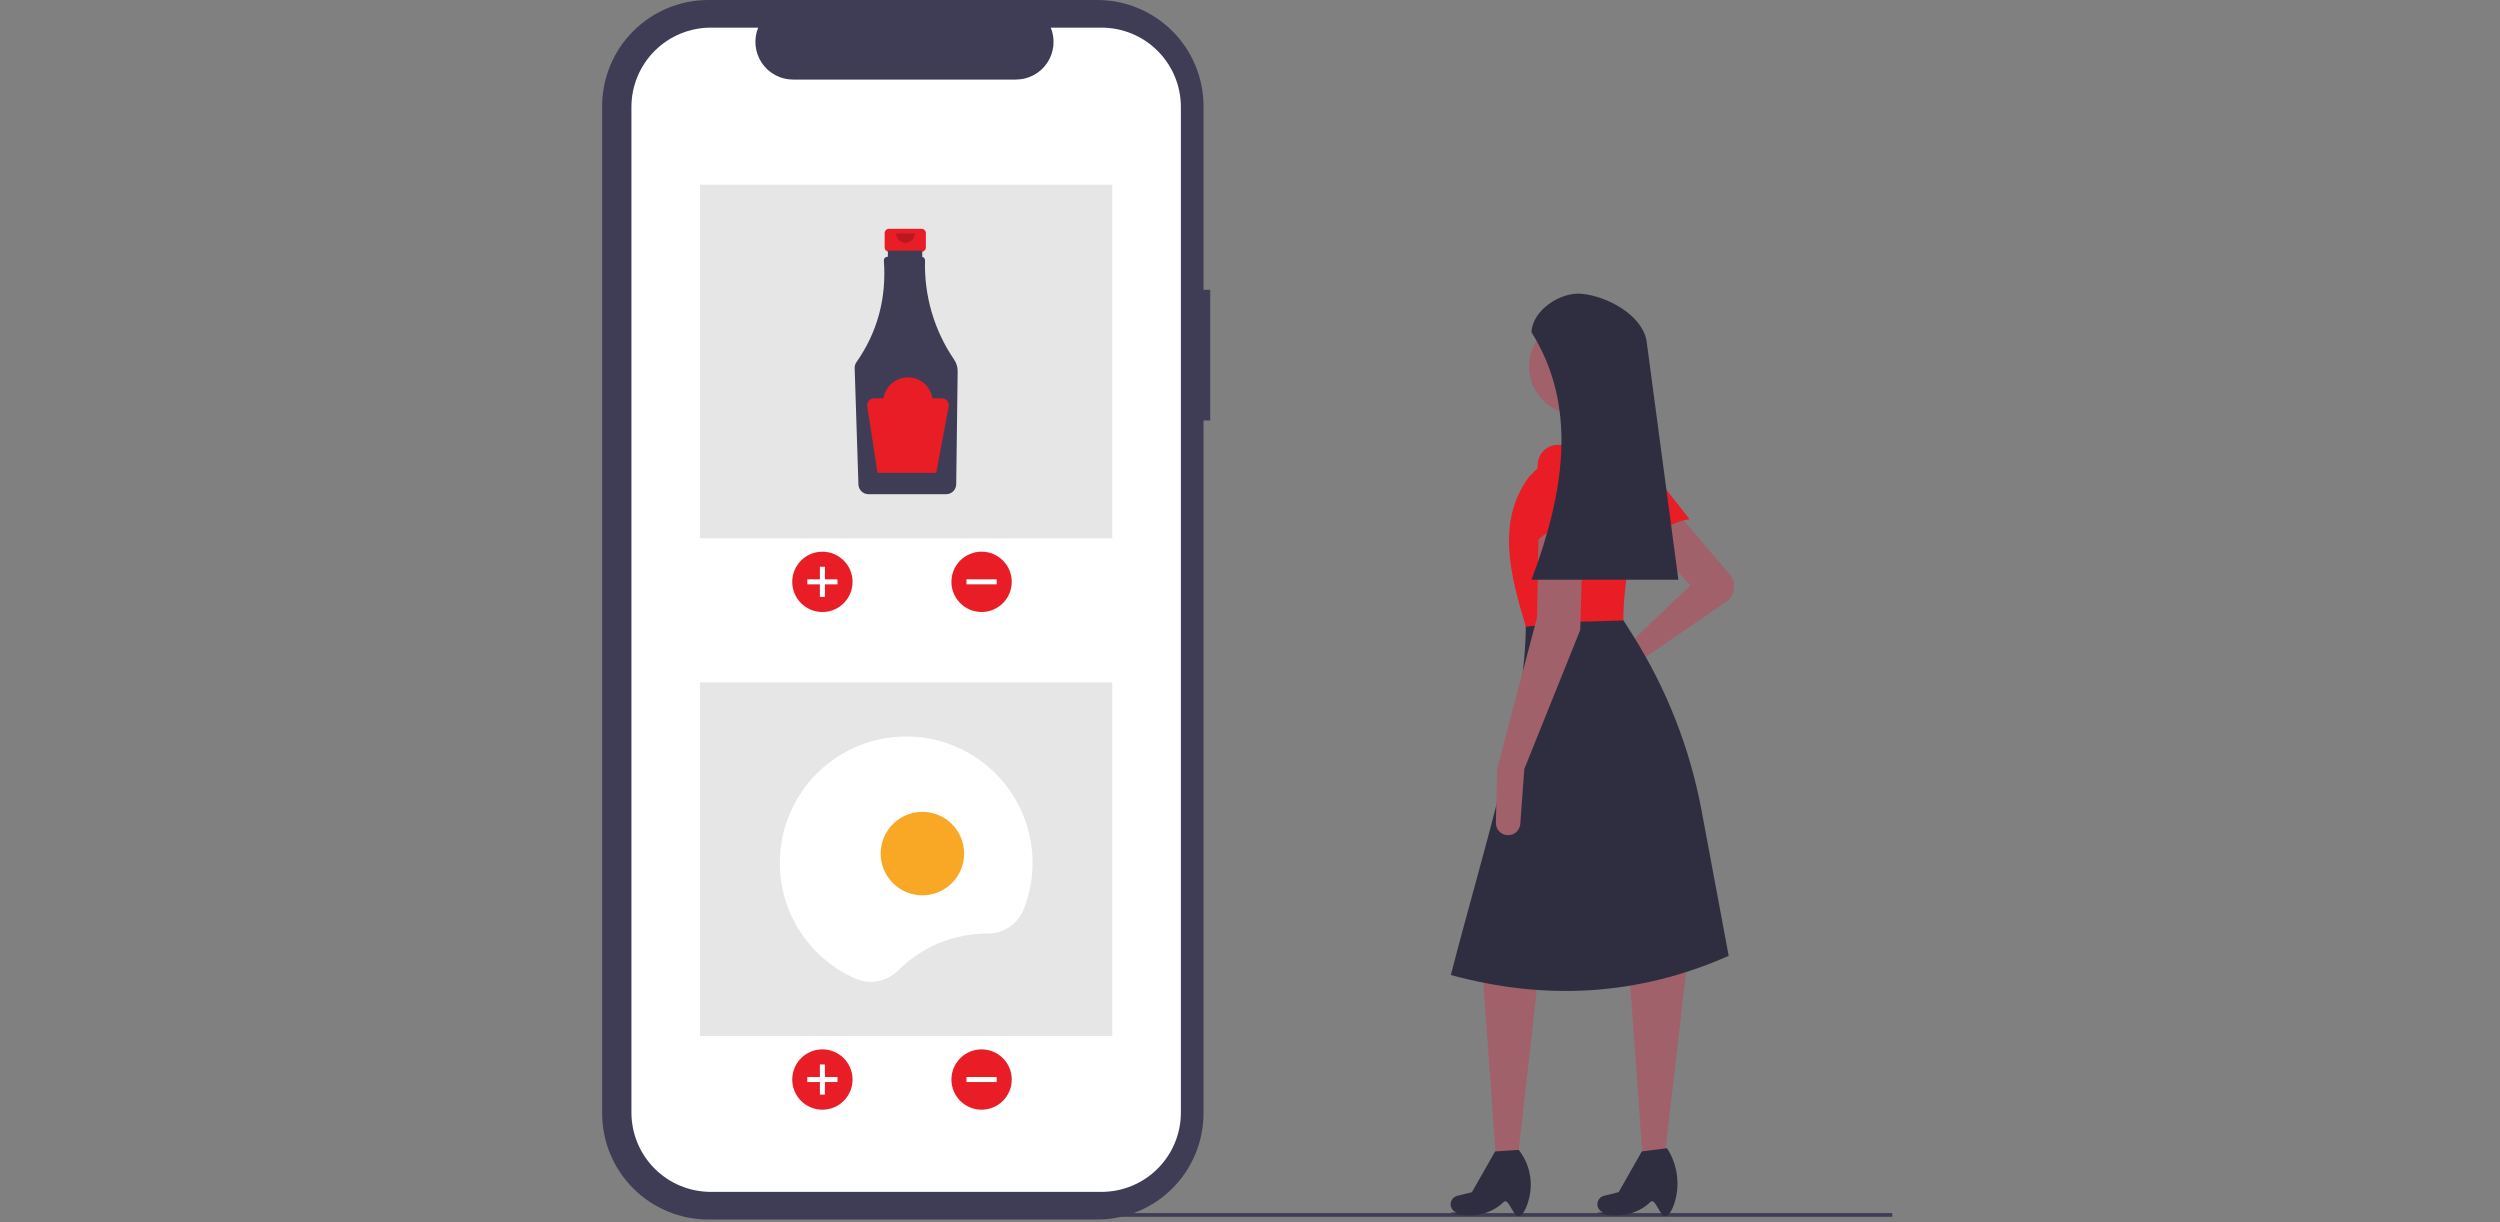 <svg width="360" height="176" viewBox="0 0 360 176" fill="none" xmlns="http://www.w3.org/2000/svg">
<rect x="0" y="0" width="360" height="176" fill="#808080" stroke="none"/>
<g clip-path="url(#clip0)">
<path d="M272.488 174.684H147.121V175.224H272.488V174.684Z" fill="#3F3D56"/>
<path d="M249.091 82.737C249.332 83.02 249.511 83.352 249.617 83.709C249.722 84.066 249.751 84.441 249.702 84.81C249.653 85.179 249.527 85.534 249.332 85.851C249.137 86.169 248.878 86.442 248.571 86.652L235.596 95.56L229.883 99.369C229.559 99.585 229.165 99.673 228.78 99.615C228.394 99.558 228.043 99.359 227.796 99.057C227.652 98.881 227.548 98.675 227.491 98.455C227.435 98.235 227.426 98.005 227.467 97.782C227.507 97.558 227.596 97.346 227.727 97.159C227.857 96.973 228.027 96.818 228.223 96.704L233.757 93.491L243.414 84.293L237.206 77.625L241.805 74.176L249.091 82.737Z" fill="#A0616A"/>
<path d="M218.582 166.611H215.408L213.523 140.398L221.571 140.168L218.582 166.611Z" fill="#A0616A"/>
<path d="M218.812 175.121C217.966 175.507 217.257 172.378 216.543 173.079C214.547 175.041 211.489 175.469 208.824 174.612L209.757 174.601C209.596 174.55 209.447 174.466 209.32 174.355C209.193 174.244 209.089 174.109 209.015 173.957C208.942 173.805 208.9 173.639 208.892 173.47C208.884 173.302 208.911 173.133 208.97 172.975C209.041 172.786 209.157 172.616 209.308 172.482C209.459 172.347 209.64 172.251 209.836 172.202L211.96 171.672L215.294 165.808L218.697 165.578C219.456 166.545 219.986 167.672 220.246 168.874C220.507 170.075 220.491 171.32 220.201 172.515C219.893 173.776 219.416 174.845 218.812 175.121Z" fill="#2F2E41"/>
<path d="M239.711 166.612H236.537L234.652 140.399L242.93 138.789L239.711 166.612Z" fill="#A0616A"/>
<path d="M239.941 175.116C239.095 175.502 238.386 172.373 237.672 173.075C235.676 175.037 232.618 175.464 229.953 174.607L230.886 174.597C230.725 174.545 230.576 174.462 230.449 174.351C230.321 174.24 230.218 174.104 230.144 173.952C230.071 173.8 230.029 173.635 230.021 173.466C230.013 173.297 230.04 173.129 230.099 172.971C230.17 172.781 230.286 172.612 230.437 172.477C230.588 172.343 230.769 172.247 230.965 172.198L233.089 171.667L236.423 165.804L240.056 165.344L240.148 165.494C240.851 166.626 241.303 167.895 241.477 169.216C241.65 170.537 241.539 171.88 241.152 173.155C240.85 174.123 240.439 174.889 239.941 175.116Z" fill="#2F2E41"/>
<path d="M243.309 74.769C240.391 75.175 238.37 76.773 237.547 79.962L232.182 70.057C231.864 69.427 231.784 68.704 231.955 68.02C232.127 67.336 232.539 66.737 233.117 66.332C233.73 65.902 234.484 65.723 235.225 65.832C235.966 65.94 236.637 66.328 237.101 66.915L243.309 74.769Z" fill="#E81D25"/>
<path d="M248.931 137.64C235.887 143.411 222.538 144.122 208.922 140.399C213.894 121.115 219.765 103.677 219.729 89.353L233.065 88.203L235.119 91.459C239.991 99.182 243.354 107.76 245.029 116.737L248.931 137.64Z" fill="#2F2E41"/>
<path d="M227.086 59.687C230.895 59.687 233.984 56.599 233.984 52.789C233.984 48.979 230.895 45.891 227.086 45.891C223.276 45.891 220.188 48.979 220.188 52.789C220.188 56.599 223.276 59.687 227.086 59.687Z" fill="#A0616A"/>
<path d="M234.676 64.977L226.169 65.437L224.789 57.849L231.687 56.699L234.676 64.977Z" fill="#A0616A"/>
<path d="M233.756 89.349L224.435 89.612L219.73 90.269C217.42 82.639 215.475 75.026 220.189 68.655L225.708 63.136L233.986 62.906L234.095 62.969C235.41 63.722 236.429 64.901 236.984 66.31C237.539 67.72 237.598 69.277 237.15 70.724C235.095 77.399 233.776 83.703 233.756 89.349Z" fill="#E81D25"/>
<path d="M219.5 110.735L218.922 118.636C218.891 119.06 218.708 119.457 218.407 119.757C218.106 120.056 217.707 120.236 217.283 120.264C217.039 120.28 216.795 120.246 216.565 120.162C216.335 120.079 216.125 119.948 215.949 119.779C215.772 119.61 215.633 119.406 215.539 119.18C215.446 118.954 215.401 118.711 215.407 118.466L215.591 110.735L221.339 88.891L221.569 75.554L228.008 75.324L227.548 90.73L219.5 110.735Z" fill="#A0616A"/>
<path d="M228.697 76.473C225.968 75.363 223.418 75.734 221.109 78.082L221.426 66.822C221.466 66.118 221.758 65.451 222.249 64.945C222.74 64.439 223.397 64.127 224.1 64.066C224.846 64.001 225.588 64.224 226.175 64.688C226.762 65.153 227.149 65.825 227.256 66.566L228.697 76.473Z" fill="#E81D25"/>
<path d="M241.69 83.485H220.535C225.47 70.418 227.061 58.261 220.535 47.845C220.647 44.716 224.66 42.004 227.776 42.304C231.456 42.658 236.401 45.362 237.091 48.995L241.69 83.485Z" fill="#2F2E41"/>
<path d="M174.271 41.731H173.306V15.299C173.306 13.29 172.91 11.3 172.141 9.444C171.372 7.588 170.246 5.901 168.825 4.481C167.404 3.06 165.718 1.933 163.862 1.165C162.006 0.396 160.016 -6.02056e-06 158.007 0H102.006C99.997 -4.43618e-06 98.007 0.396 96.151 1.165C94.295 1.933 92.609 3.06 91.188 4.481C89.767 5.901 88.64 7.588 87.872 9.444C87.103 11.3 86.707 13.29 86.707 15.299V160.311C86.707 162.32 87.103 164.31 87.872 166.166C88.64 168.022 89.767 169.708 91.188 171.129C92.609 172.549 94.295 173.676 96.151 174.445C98.007 175.214 99.997 175.61 102.006 175.61H158.007C160.016 175.61 162.006 175.214 163.862 174.445C165.718 173.676 167.404 172.55 168.825 171.129C170.246 169.708 171.372 168.022 172.141 166.166C172.91 164.31 173.306 162.32 173.306 160.311V60.547H174.271V41.731Z" fill="#3F3D56"/>
<path d="M158.622 3.98H151.312C151.648 4.805 151.776 5.699 151.685 6.584C151.595 7.47 151.287 8.319 150.791 9.058C150.294 9.797 149.624 10.402 148.838 10.821C148.053 11.239 147.176 11.458 146.286 11.458H114.204C113.314 11.458 112.437 11.239 111.652 10.821C110.866 10.402 110.196 9.797 109.699 9.058C109.203 8.319 108.895 7.47 108.805 6.584C108.714 5.699 108.842 4.805 109.178 3.98H102.351C100.85 3.98 99.365 4.276 97.978 4.85C96.592 5.424 95.333 6.266 94.272 7.327C93.211 8.388 92.37 9.647 91.795 11.033C91.221 12.419 90.926 13.905 90.926 15.405V160.205C90.926 161.705 91.221 163.191 91.795 164.577C92.37 165.963 93.211 167.223 94.272 168.284C95.333 169.345 96.592 170.186 97.978 170.76C99.365 171.334 100.85 171.63 102.351 171.63H158.622C160.122 171.63 161.608 171.334 162.994 170.76C164.38 170.186 165.64 169.345 166.7 168.284C167.761 167.223 168.603 165.963 169.177 164.577C169.751 163.191 170.047 161.705 170.047 160.205V15.405C170.047 12.375 168.843 9.469 166.7 7.327C164.558 5.184 161.652 3.98 158.622 3.98Z" fill="white"/>
<path d="M160.167 26.598H100.809V77.511H160.167V26.598Z" fill="#E6E6E6"/>
<path d="M118.425 88.132C120.824 88.132 122.769 86.187 122.769 83.789C122.769 81.39 120.824 79.445 118.425 79.445C116.027 79.445 114.082 81.39 114.082 83.789C114.082 86.187 116.027 88.132 118.425 88.132Z" fill="#E81D25"/>
<path d="M120.597 83.423H118.788V81.613H118.064V83.423H116.254V84.147H118.064V85.957H118.788V84.147H120.597V83.423Z" fill="white"/>
<path d="M141.347 88.128C143.746 88.128 145.691 86.183 145.691 83.785C145.691 81.386 143.746 79.441 141.347 79.441C138.948 79.441 137.004 81.386 137.004 83.785C137.004 86.183 138.948 88.128 141.347 88.128Z" fill="#E81D25"/>
<path d="M143.52 84.146V83.422H139.176V84.146H143.52Z" fill="white"/>
<path d="M132.703 32.949H128.013C127.848 32.949 127.689 33.015 127.573 33.131C127.456 33.248 127.391 33.406 127.391 33.571V35.63C127.391 35.795 127.456 35.953 127.573 36.07C127.689 36.187 127.848 36.252 128.013 36.252H128.79V39.337H131.926V36.252H132.703C132.868 36.252 133.026 36.187 133.143 36.07C133.26 35.953 133.325 35.795 133.325 35.63V33.571C133.325 33.406 133.26 33.248 133.143 33.131C133.026 33.015 132.868 32.949 132.703 32.949Z" fill="#E81D25"/>
<path d="M137.4 51.793C134.527 47.59 133.058 42.584 133.204 37.495C133.207 37.377 133.169 37.263 133.096 37.17C133.024 37.078 132.922 37.013 132.807 36.987V36.098H127.853V36.975H127.785C127.718 36.975 127.652 36.988 127.59 37.014C127.529 37.039 127.473 37.077 127.425 37.124C127.378 37.172 127.341 37.228 127.315 37.289C127.29 37.351 127.277 37.417 127.277 37.484C127.277 37.496 127.277 37.509 127.278 37.521C127.669 42.962 126.351 47.841 123.325 52.158C123.15 52.406 123.061 52.704 123.071 53.007L123.613 69.764C123.626 70.138 123.783 70.492 124.051 70.753C124.319 71.013 124.677 71.161 125.051 71.164H136.256C136.635 71.161 136.997 71.01 137.266 70.744C137.534 70.478 137.689 70.117 137.695 69.739L137.904 53.47C137.91 52.873 137.734 52.288 137.4 51.793Z" fill="#3F3D56"/>
<path opacity="0.2" d="M131.726 33.617C131.726 33.973 131.585 34.314 131.333 34.566C131.082 34.818 130.741 34.959 130.385 34.959C130.029 34.959 129.688 34.818 129.436 34.566C129.184 34.314 129.043 33.973 129.043 33.617" fill="black"/>
<path d="M135.626 57.359H134.269C134.14 56.518 133.713 55.752 133.068 55.198C132.422 54.644 131.6 54.34 130.749 54.34C129.899 54.34 129.076 54.644 128.431 55.198C127.785 55.752 127.359 56.518 127.229 57.359H125.872C125.728 57.359 125.585 57.39 125.454 57.45C125.323 57.511 125.206 57.599 125.112 57.708C125.018 57.818 124.949 57.946 124.91 58.085C124.87 58.224 124.861 58.37 124.883 58.512L126.357 68.093H134.82L136.61 58.545C136.637 58.4 136.632 58.251 136.595 58.109C136.558 57.966 136.491 57.834 136.397 57.721C136.303 57.607 136.185 57.516 136.052 57.454C135.918 57.391 135.773 57.359 135.626 57.359V57.359Z" fill="#E81D25"/>
<path d="M160.167 98.266H100.809V149.179H160.167V98.266Z" fill="#E6E6E6"/>
<path d="M118.425 159.796C120.824 159.796 122.769 157.851 122.769 155.453C122.769 153.054 120.824 151.109 118.425 151.109C116.027 151.109 114.082 153.054 114.082 155.453C114.082 157.851 116.027 159.796 118.425 159.796Z" fill="#E81D25"/>
<path d="M120.597 155.091H118.788V153.281H118.064V155.091H116.254V155.815H118.064V157.625H118.788V155.815H120.597V155.091Z" fill="white"/>
<path d="M141.347 159.796C143.746 159.796 145.691 157.851 145.691 155.453C145.691 153.054 143.746 151.109 141.347 151.109C138.948 151.109 137.004 153.054 137.004 155.453C137.004 157.851 138.948 159.796 141.347 159.796Z" fill="#E81D25"/>
<path d="M143.52 155.814V155.09H139.176V155.814H143.52Z" fill="white"/>
<path d="M142.175 134.432L142.207 134.432C143.325 134.441 144.419 134.113 145.348 133.491C146.277 132.869 146.996 131.982 147.413 130.945C148.726 127.625 149.033 123.992 148.297 120.499C147.56 117.005 145.813 113.806 143.271 111.298C140.73 108.791 137.507 107.086 134.004 106.397C130.501 105.708 126.872 106.064 123.57 107.422C120.268 108.78 117.439 111.079 115.434 114.033C113.429 116.987 112.337 120.465 112.294 124.035C112.252 127.605 113.26 131.109 115.194 134.11C117.128 137.111 119.902 139.477 123.171 140.913C124.187 141.363 125.315 141.495 126.407 141.292C127.5 141.09 128.505 140.562 129.293 139.778C130.981 138.081 132.988 136.734 135.199 135.817C137.41 134.899 139.781 134.429 142.175 134.432Z" fill="white"/>
<path d="M132.826 128.926C136.145 128.926 138.836 126.235 138.836 122.916C138.836 119.597 136.145 116.906 132.826 116.906C129.507 116.906 126.816 119.597 126.816 122.916C126.816 126.235 129.507 128.926 132.826 128.926Z" fill="#F9A825"/>
</g>
<defs>
<clipPath id="clip0">
<rect width="185.779" height="175.61" fill="white" transform="translate(86.707)"/>
</clipPath>
</defs>
</svg>
